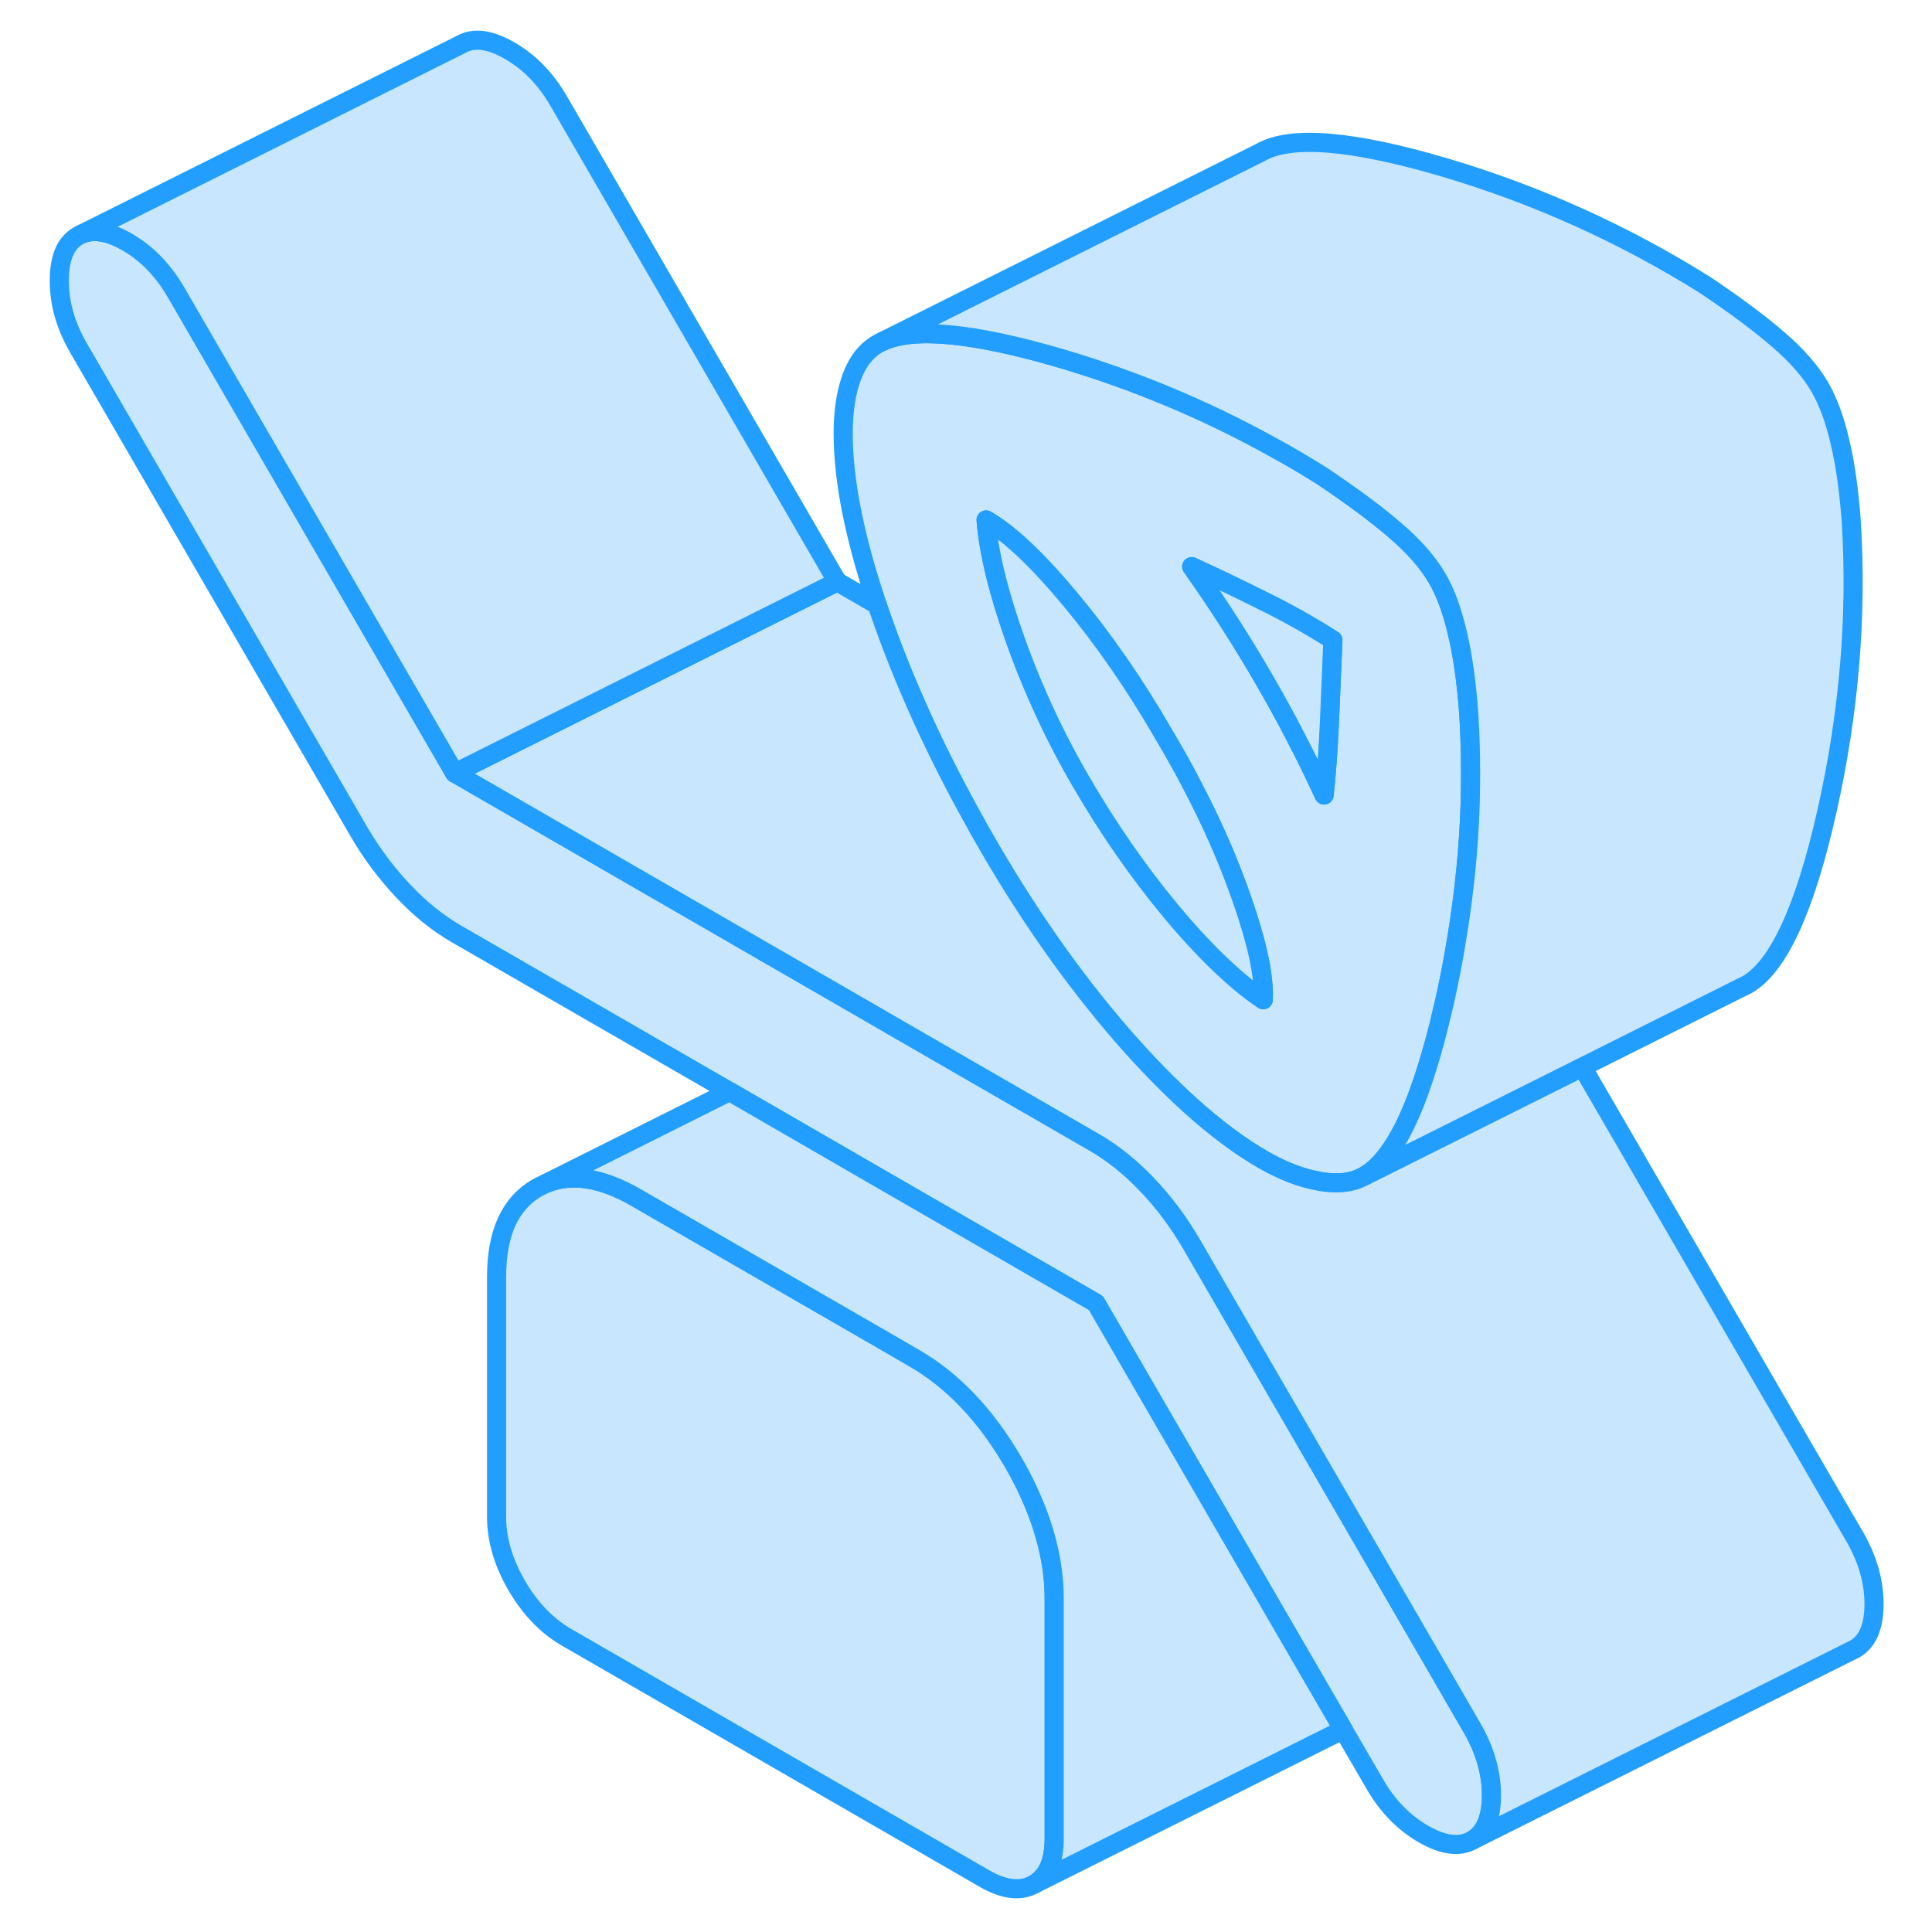 <svg width="48" height="48" viewBox="0 0 99 101" fill="#c8e7ff" xmlns="http://www.w3.org/2000/svg" stroke-width="1px" stroke-linecap="round" stroke-linejoin="round"><path d="M76.97 93.852C76.97 95.042 76.63 95.822 75.97 96.202C75.3 96.582 74.45 96.472 73.42 95.882C72.38 95.282 71.53 94.412 70.87 93.262L69.22 90.422L66.66 86.012L56.29 68.122L44.96 61.582L37.14 57.062L22.86 48.822C21.89 48.262 20.97 47.522 20.09 46.592C19.21 45.662 18.43 44.622 17.76 43.472L3.1 18.182C2.43 17.022 2.1 15.862 2.1 14.672C2.1 13.482 2.43 12.702 3.1 12.322L3.3 12.222C3.94 11.972 4.72 12.112 5.65 12.652C6.68 13.242 7.53 14.122 8.2 15.272L22.77 40.412L44.89 53.182L45.63 53.612L56.2 59.712C57.17 60.272 58.1 61.012 58.98 61.942C59.86 62.862 60.63 63.902 61.3 65.052L74.03 87.002L75.97 90.352C76.63 91.502 76.97 92.672 76.97 93.852Z" stroke="#229EFF" stroke-linejoin="round"/><path d="M75.779 37.252C75.659 35.652 75.469 34.262 75.189 33.102C74.919 31.932 74.569 30.982 74.139 30.242C73.659 29.412 72.919 28.562 71.909 27.702C70.909 26.842 69.649 25.912 68.129 24.892C67.259 24.342 66.369 23.822 65.469 23.332C61.999 21.412 58.349 19.892 54.519 18.752C49.919 17.402 46.799 17.092 45.149 17.842L44.909 17.962C44.299 18.312 43.839 18.882 43.539 19.682C43.239 20.482 43.079 21.472 43.079 22.662C43.079 25.122 43.679 28.102 44.859 31.622C44.919 31.802 44.979 31.972 45.039 32.152C46.259 35.652 47.879 39.232 49.929 42.902C50.069 43.162 50.219 43.432 50.369 43.692C52.619 47.642 55.049 51.112 57.659 54.122C58.879 55.522 60.069 56.742 61.219 57.782C62.539 58.972 63.809 59.922 65.039 60.632C66.039 61.202 66.999 61.582 67.919 61.742C67.949 61.752 67.969 61.762 67.999 61.762C68.939 61.922 69.709 61.832 70.319 61.482C71.469 60.832 72.499 59.152 73.399 56.452C73.789 55.292 74.159 53.942 74.509 52.402C74.759 51.302 74.969 50.202 75.149 49.102C75.549 46.692 75.789 44.302 75.859 41.932C75.899 40.362 75.879 38.802 75.779 37.252ZM62.559 50.192C61.819 49.472 61.049 48.632 60.249 47.672C58.519 45.592 56.929 43.302 55.469 40.782C54.669 39.402 53.939 37.972 53.289 36.492C52.859 35.522 52.459 34.532 52.099 33.512C51.189 30.962 50.679 28.852 50.549 27.182C51.769 27.882 53.239 29.272 54.969 31.352C56.699 33.432 58.329 35.782 59.839 38.402C60.389 39.322 60.899 40.232 61.369 41.152C62.269 42.872 63.039 44.592 63.669 46.302C64.489 48.532 64.959 50.312 65.029 51.622C65.049 51.852 65.049 52.062 65.039 52.262C64.249 51.732 63.429 51.042 62.559 50.192ZM68.499 37.752C68.439 39.112 68.349 40.382 68.219 41.562C67.739 40.522 67.239 39.492 66.719 38.502C66.209 37.502 65.639 36.482 65.039 35.442C64.489 34.492 63.899 33.522 63.259 32.532C62.619 31.532 61.969 30.572 61.299 29.622C62.519 30.182 63.749 30.772 64.989 31.392C66.239 32.002 67.469 32.692 68.679 33.462C68.619 34.962 68.559 36.392 68.499 37.752Z" stroke="#229EFF" stroke-linejoin="round"/><path d="M68.68 33.462C68.62 34.962 68.56 36.392 68.5 37.752C68.44 39.112 68.35 40.382 68.22 41.562C67.74 40.522 67.24 39.492 66.72 38.502C66.21 37.502 65.64 36.482 65.04 35.442C64.49 34.492 63.9 33.522 63.26 32.532C62.62 31.532 61.97 30.572 61.3 29.622C62.52 30.182 63.75 30.772 64.99 31.392C66.24 32.002 67.47 32.692 68.68 33.462Z" stroke="#229EFF" stroke-linejoin="round"/><path d="M65.04 52.263C64.25 51.733 63.43 51.043 62.56 50.193C61.82 49.473 61.05 48.633 60.25 47.673C58.52 45.593 56.93 43.303 55.47 40.783C54.67 39.403 53.94 37.973 53.29 36.493C52.86 35.523 52.46 34.533 52.1 33.513C51.19 30.963 50.68 28.853 50.55 27.183C51.77 27.883 53.24 29.273 54.97 31.353C56.7 33.433 58.33 35.783 59.84 38.403C60.39 39.323 60.9 40.233 61.37 41.153C62.27 42.873 63.04 44.593 63.67 46.303C64.49 48.533 64.96 50.313 65.03 51.623C65.05 51.853 65.05 52.063 65.04 52.263Z" stroke="#229EFF" stroke-linejoin="round"/><path d="M54.11 83.583V96.123C54.11 97.312 53.76 98.103 53.06 98.503C52.36 98.893 51.5 98.803 50.46 98.203L28.6 85.583C27.57 84.983 26.71 84.083 26.01 82.883C25.31 81.673 24.96 80.483 24.96 79.293V66.753C24.96 64.453 25.67 62.903 27.1 62.083L27.55 61.862C28.89 61.322 30.45 61.563 32.25 62.603L45.01 69.963L46.82 71.013C48.82 72.173 50.54 73.983 51.97 76.443C52.27 76.963 52.54 77.472 52.77 77.983C53.66 79.903 54.11 81.763 54.11 83.583Z" stroke="#229EFF" stroke-linejoin="round"/><path d="M96.969 83.852C96.969 85.042 96.629 85.822 95.969 86.202L95.769 86.302L75.969 96.202C76.629 95.822 76.969 95.042 76.969 93.852C76.969 92.662 76.629 91.502 75.969 90.352L74.029 87.002L61.3 65.052C60.63 63.902 59.859 62.862 58.98 61.942C58.099 61.012 57.169 60.272 56.2 59.712L45.63 53.612L44.889 53.182L22.77 40.412L42.77 30.412L44.859 31.622C44.919 31.802 44.98 31.972 45.039 32.152C46.26 35.652 47.88 39.232 49.929 42.902C50.069 43.162 50.219 43.432 50.37 43.692C52.62 47.642 55.05 51.112 57.66 54.122C58.88 55.522 60.069 56.742 61.219 57.782C62.539 58.972 63.809 59.922 65.04 60.632C66.04 61.202 66.999 61.582 67.919 61.742C67.95 61.752 67.969 61.762 67.999 61.762C68.939 61.922 69.71 61.832 70.32 61.482L81.719 55.782L95.969 80.352C96.629 81.502 96.969 82.672 96.969 83.852Z" stroke="#229EFF" stroke-linejoin="round"/><path d="M42.77 30.413L22.77 40.413L8.2 15.273C7.53 14.123 6.68 13.243 5.65 12.653C4.72 12.113 3.94 11.973 3.3 12.223L23.1 2.323C23.77 1.943 24.62 2.053 25.65 2.653C26.68 3.243 27.53 4.123 28.2 5.273L42.77 30.413Z" stroke="#229EFF" stroke-linejoin="round"/><path d="M54.11 96.122V83.582C54.11 81.763 53.66 79.902 52.77 77.982C52.54 77.472 52.27 76.963 51.97 76.442C50.54 73.983 48.82 72.172 46.82 71.013L45.01 69.963L32.25 62.602C30.45 61.562 28.89 61.322 27.55 61.862L37.14 57.062L44.96 61.583L56.29 68.122L66.66 86.013L69.22 90.422L53.06 98.502C53.76 98.102 54.11 97.312 54.11 96.122Z" stroke="#229EFF" stroke-linejoin="round"/><path d="M94.509 42.403C93.359 47.523 91.959 50.553 90.319 51.483L89.989 51.643L81.719 55.783L70.319 61.483C71.469 60.833 72.499 59.153 73.399 56.453C73.789 55.293 74.159 53.943 74.509 52.403C74.759 51.303 74.969 50.203 75.149 49.103C75.549 46.693 75.789 44.303 75.859 41.933C75.899 40.363 75.879 38.803 75.779 37.253C75.659 35.653 75.469 34.263 75.189 33.103C74.919 31.933 74.569 30.983 74.139 30.243C73.659 29.413 72.919 28.563 71.909 27.703C70.909 26.843 69.649 25.913 68.129 24.893C67.259 24.343 66.369 23.823 65.469 23.333C61.999 21.413 58.349 19.893 54.519 18.753C49.919 17.403 46.799 17.093 45.149 17.843L64.909 7.963C66.489 7.063 69.689 7.333 74.519 8.753C79.339 10.183 83.879 12.233 88.129 14.893C89.649 15.913 90.909 16.843 91.909 17.703C92.919 18.563 93.659 19.413 94.139 20.243C94.569 20.983 94.919 21.933 95.189 23.103C95.469 24.263 95.659 25.653 95.779 27.253C96.089 32.243 95.659 37.293 94.509 42.403Z" stroke="#229EFF" stroke-linejoin="round"/></svg>